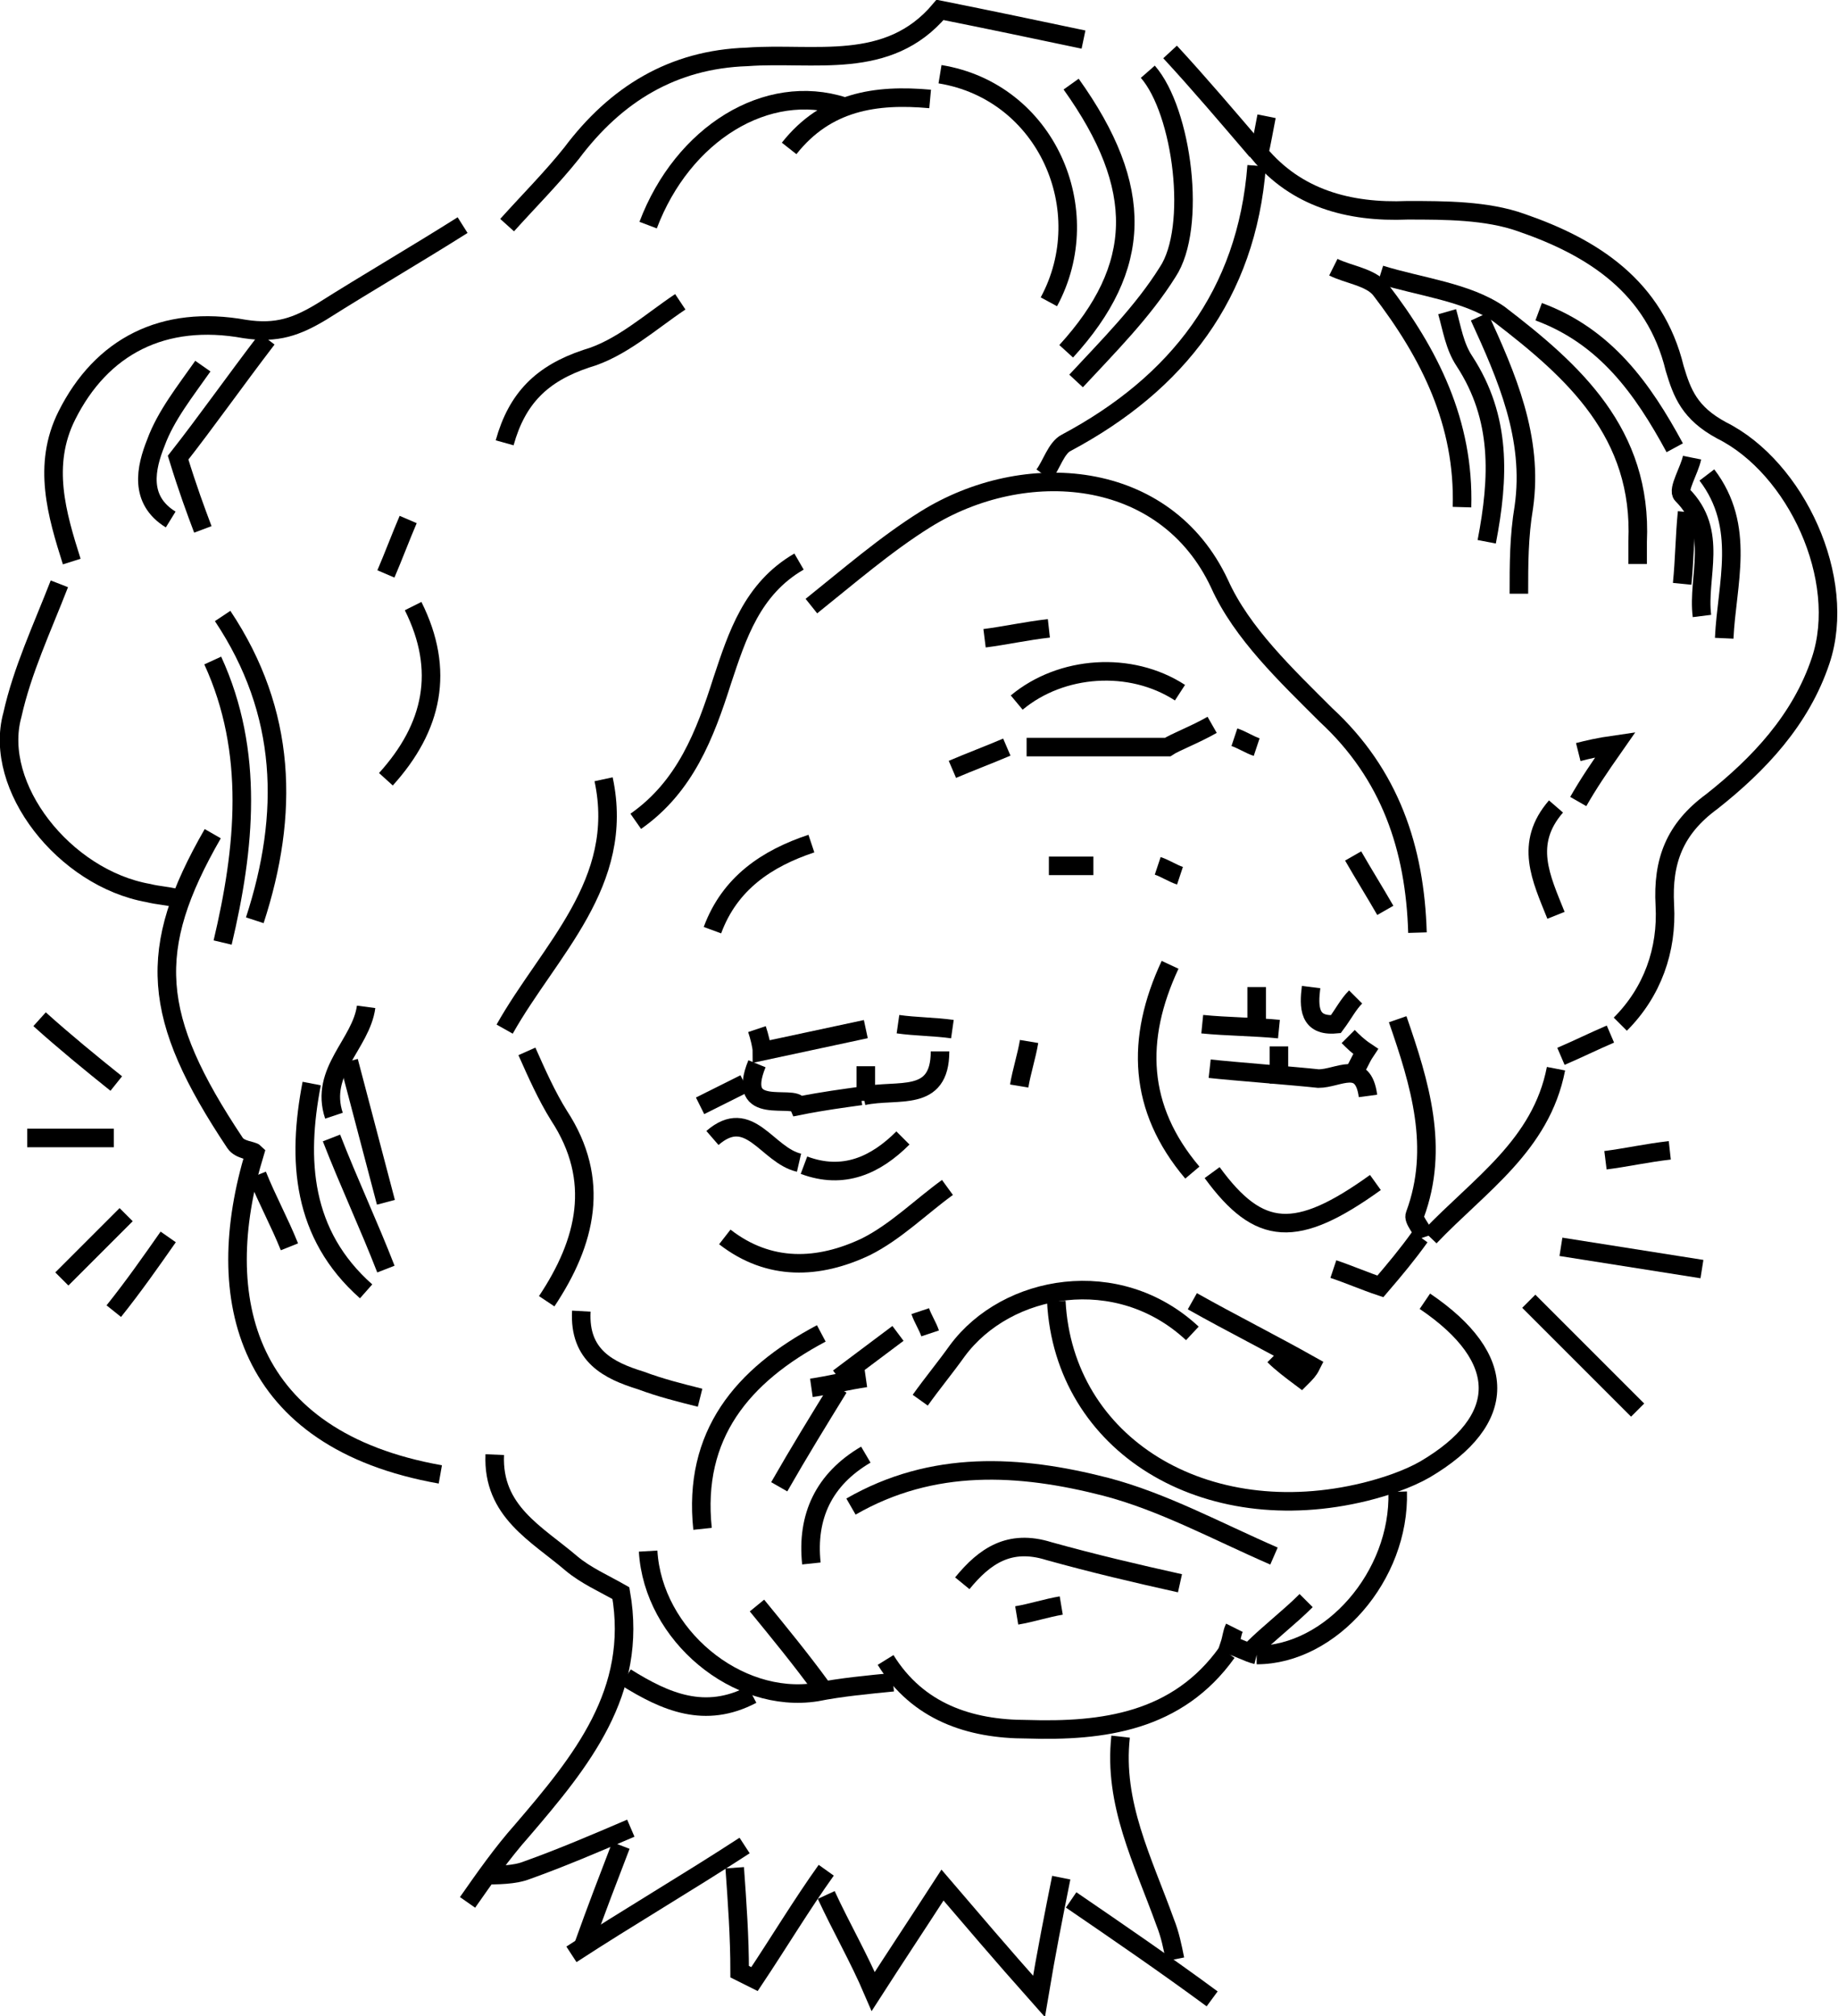 <?xml version="1.0" encoding="utf-8"?>
<!-- Generator: Adobe Illustrator 18.1.1, SVG Export Plug-In . SVG Version: 6.00 Build 0)  -->
<svg version="1.1" id="Layer_1" xmlns="http://www.w3.org/2000/svg" xmlns:xlink="http://www.w3.org/1999/xlink" x="0px" y="0px"
	 viewBox="0 0 74.3 81.5" enable-background="new 0 0 74.3 81.5" xml:space="preserve">
<g>
	<path fill="none" stroke="#000000" stroke-width="0.75" stroke-miterlimit="10" d="M65.5,41.4c1.3-1.3,1.9-3,1.8-4.8
		c-0.1-1.8,0.4-3.1,1.9-4.2c1.9-1.5,3.6-3.3,4.4-5.7c1.1-3.3-1-7.8-4-9.3c-1.3-0.7-1.6-1.5-1.9-2.5c-0.8-3.3-3.3-4.9-6.2-5.9
		c-1.4-0.5-3.1-0.5-4.6-0.5c-2.4,0.1-4.5-0.5-6-2.3c0.1-0.4,0.2-1,0.3-1.5"/>
	<path fill="none" stroke="#000000" stroke-width="0.75" stroke-miterlimit="10" d="M43.8,1.6c-1.9-0.4-3.8-0.8-5.8-1.2
		c-2.1,2.5-5.1,1.7-7.8,1.9c-3,0.1-5.3,1.5-7.1,3.9c-0.8,1-1.7,1.9-2.6,2.9"/>
	<path fill="none" stroke="#000000" stroke-width="0.75" stroke-miterlimit="10" d="M32.8,24.5c1.5-1.2,3-2.5,4.6-3.5
		c4-2.5,9.7-2.1,11.9,2.6c0.9,2,2.7,3.7,4.3,5.3c2.6,2.4,3.6,5.4,3.7,8.8"/>
	<path fill="none" stroke="#000000" stroke-width="0.75" stroke-miterlimit="10" d="M51.5,62.9c-2.3-1-4.5-2.2-6.8-2.8
		c-3.5-0.9-7-1.1-10.3,0.8"/>
	<path fill="none" stroke="#000000" stroke-width="0.75" stroke-miterlimit="10" d="M42.7,52.6c0.3,5.8,6,9.3,12.5,7.7
		c0.8-0.2,1.7-0.5,2.4-0.9c3.4-2,3.4-4.5,0-6.8"/>
	<path fill="none" stroke="#000000" stroke-width="0.75" stroke-miterlimit="10" d="M8.6,33.7c-2.7,4.7-2.5,7.4,0.9,12.5
		c0.2,0.3,0.7,0.3,0.8,0.4c-1.8,5.9-0.4,11.6,7.5,13"/>
	<path fill="none" stroke="#000000" stroke-width="0.75" stroke-miterlimit="10" d="M2.4,23.6c-0.7,1.8-1.5,3.5-1.9,5.3
		c-0.8,2.9,2.1,6.6,5.5,7.2c0.4,0.1,0.7,0.1,1.1,0.2"/>
	<path fill="none" stroke="#000000" stroke-width="0.75" stroke-miterlimit="10" d="M18.7,9.1c-1.9,1.2-3.8,2.3-5.7,3.5
		c-1,0.6-1.8,0.9-3.1,0.7c-3.3-0.6-5.8,0.7-7.2,3.5c-1,2-0.4,4,0.2,5.9"/>
	<path fill="none" stroke="#000000" stroke-width="0.75" stroke-miterlimit="10" d="M50.8,6.7c-0.4,5.2-3.2,8.8-7.7,11.2
		c-0.4,0.2-0.6,0.9-0.9,1.3"/>
	<path fill="none" stroke="#000000" stroke-width="0.75" stroke-miterlimit="10" d="M46.4,2.9c1.4,1.6,2,6.3,0.8,8.1
		c-1,1.6-2.4,3-3.7,4.4"/>
	<path fill="none" stroke="#000000" stroke-width="0.75" stroke-miterlimit="10" d="M9,24.9c2.6,3.9,2.7,8,1.3,12.3"/>
	<path fill="none" stroke="#000000" stroke-width="0.75" stroke-miterlimit="10" d="M8.6,26.7c1.7,3.7,1.3,7.6,0.4,11.4"/>
	<path fill="none" stroke="#000000" stroke-width="0.75" stroke-miterlimit="10" d="M32.3,22.7c-1.9,1.1-2.5,3-3.1,4.8
		c-0.7,2.2-1.5,4.3-3.5,5.7"/>
	<path fill="none" stroke="#000000" stroke-width="0.75" stroke-miterlimit="10" d="M59.8,12.8c1.1,2.4,2.2,4.9,1.8,7.7
		c-0.2,1.2-0.2,2.3-0.2,3.5"/>
	<path fill="none" stroke="#000000" stroke-width="0.75" stroke-miterlimit="10" d="M55.8,11.1c1.6,0.5,3.5,0.7,4.8,1.6
		c3,2.3,5.8,4.8,5.6,9.2c0,0.3,0,0.6,0,0.9"/>
	<path fill="none" stroke="#000000" stroke-width="0.75" stroke-miterlimit="10" d="M42.4,12.2c2-3.7-0.1-8.5-4.4-9.2"/>
	<path fill="none" stroke="#000000" stroke-width="0.75" stroke-miterlimit="10" d="M43.3,3.4c3,4.2,2.9,7.4-0.2,10.8"/>
	<path fill="none" stroke="#000000" stroke-width="0.75" stroke-miterlimit="10" d="M59.1,20.5c0.1-3.4-1.3-6.2-3.3-8.8
		c-0.4-0.5-1.3-0.6-1.9-0.9"/>
	<path fill="none" stroke="#000000" stroke-width="0.75" stroke-miterlimit="10" d="M21.3,42.5c0.4,0.9,0.8,1.8,1.3,2.6
		c1.7,2.6,1.1,5.1-0.5,7.5"/>
	<path fill="none" stroke="#000000" stroke-width="0.75" stroke-miterlimit="10" d="M24.4,31.5c0.9,4.2-2.2,6.9-4,10.1"/>
	<path fill="none" stroke="#000000" stroke-width="0.75" stroke-miterlimit="10" d="M38.3,48c-1.1,0.8-2.1,1.8-3.3,2.4
		c-1.9,0.9-3.9,1-5.7-0.4"/>
	<path fill="none" stroke="#000000" stroke-width="0.75" stroke-miterlimit="10" d="M58.5,12.6c0.2,0.7,0.3,1.4,0.7,2
		c1.5,2.3,1.4,4.7,0.9,7.3"/>
	<path fill="none" stroke="#000000" stroke-width="0.75" stroke-miterlimit="10" d="M47.7,64c-1.8-0.4-3.5-0.8-5.3-1.3
		c-1.6-0.5-2.6,0.2-3.5,1.3"/>
	<path fill="none" stroke="#000000" stroke-width="0.75" stroke-miterlimit="10" d="M45.3,70.2c-0.3,2.7,0.9,5,1.8,7.5
		c0.2,0.5,0.3,1,0.4,1.5"/>
	<path fill="none" stroke="#000000" stroke-width="0.75" stroke-miterlimit="10" d="M34.1,4.3c-3.1-1-6.5,1.1-7.9,4.8"/>
	<path fill="none" stroke="#000000" stroke-width="0.75" stroke-miterlimit="10" d="M33.2,53.9C30,55.6,28,58,28.4,61.8"/>
	<path fill="none" stroke="#000000" stroke-width="0.75" stroke-miterlimit="10" d="M35.8,67.1c1.3,2.1,3.4,2.8,5.7,2.8
		c3.1,0.1,6.1-0.3,8.1-3.1"/>
	<path fill="none" stroke="#000000" stroke-width="0.75" stroke-miterlimit="10" d="M12.6,43.8c-0.6,3.1-0.4,6.1,2.2,8.4"/>
	<path fill="none" stroke="#000000" stroke-width="0.75" stroke-miterlimit="10" d="M56.5,41.2c0.9,2.6,1.7,5.2,0.7,7.9
		c-0.1,0.2,0.3,0.6,0.4,0.9"/>
	<path fill="none" stroke="#000000" stroke-width="0.75" stroke-miterlimit="10" d="M47.3,39c-1.4,3-1.3,5.8,0.9,8.4"/>
	<path fill="none" stroke="#000000" stroke-width="0.75" stroke-miterlimit="10" d="M27.5,12.2c-1.2,0.8-2.4,1.9-3.8,2.3
		c-1.8,0.6-2.8,1.6-3.3,3.4"/>
	<path fill="none" stroke="#000000" stroke-width="0.75" stroke-miterlimit="10" d="M10.8,13.7c-1.3,1.7-2.5,3.4-3.6,4.8
		c0.4,1.3,0.7,2.1,1,2.9"/>
	<path fill="none" stroke="#000000" stroke-width="0.75" stroke-miterlimit="10" d="M20,58.8c-0.1,2.3,1.7,3.2,3.1,4.4
		c0.6,0.5,1.3,0.8,2,1.2c0.7,4-1.6,6.8-4,9.6c-0.8,0.9-1.5,1.9-2.2,2.9"/>
	<path fill="none" stroke="#000000" stroke-width="0.75" stroke-miterlimit="10" d="M56.5,60.3c0.1,3.4-2.7,6.6-5.7,6.6"/>
	<path fill="none" stroke="#000000" stroke-width="0.75" stroke-miterlimit="10" d="M62.9,43.2c-0.6,3.1-3.1,4.7-5.1,6.8"/>
	<path fill="none" stroke="#000000" stroke-width="0.75" stroke-miterlimit="10" d="M47.7,28c-2-1.3-4.8-1.1-6.6,0.4"/>
	<path fill="none" stroke="#000000" stroke-width="0.75" stroke-miterlimit="10" d="M69,19.2c1.6,2.1,0.8,4.4,0.7,6.6"/>
	<path fill="none" stroke="#000000" stroke-width="0.75" stroke-miterlimit="10" d="M16.7,24.5c1.3,2.6,0.8,4.9-1.1,7"/>
	<path fill="none" stroke="#000000" stroke-width="0.75" stroke-miterlimit="10" d="M62.2,12.6c2.7,1,4.2,3.1,5.5,5.5"/>
	<path fill="none" stroke="#000000" stroke-width="0.75" stroke-miterlimit="10" d="M8.2,14.8c-0.7,1-1.5,2-1.9,3.1
		c-0.4,1-0.7,2.3,0.6,3.1"/>
	<path fill="none" stroke="#000000" stroke-width="0.75" stroke-miterlimit="10" d="M23.5,53c-0.1,1.8,1.1,2.4,2.4,2.8
		c0.8,0.3,1.6,0.5,2.4,0.7"/>
	<path fill="none" stroke="#000000" stroke-width="0.75" stroke-miterlimit="10" d="M68.8,51.3c-1.9-0.3-3.8-0.6-5.7-0.9"/>
	<path fill="none" stroke="#000000" stroke-width="0.75" stroke-miterlimit="10" d="M48.2,53.9c-3-2.8-7.5-2-9.5,0.7
		c-0.5,0.7-1,1.3-1.5,2"/>
	<path fill="none" stroke="#000000" stroke-width="0.75" stroke-miterlimit="10" d="M14.1,42.9c0.5,1.9,1,3.8,1.5,5.7"/>
	<path fill="none" stroke="#000000" stroke-width="0.75" stroke-miterlimit="10" d="M30.1,74.6c-2.3,1.5-4.7,2.9-7,4.4"/>
	<path fill="none" stroke="#000000" stroke-width="0.75" stroke-miterlimit="10" d="M25.5,73.9c-1.4,0.6-2.8,1.2-4.2,1.7
		c-0.5,0.2-1.2,0.2-1.8,0.2"/>
	<path fill="none" stroke="#000000" stroke-width="0.75" stroke-miterlimit="10" d="M13.4,46c0.7,1.8,1.5,3.5,2.2,5.3"/>
	<path fill="none" stroke="#000000" stroke-width="0.75" stroke-miterlimit="10" d="M61.8,52.6c1.5,1.5,2.9,2.9,4.4,4.4"/>
	<path fill="none" stroke="#000000" stroke-width="0.75" stroke-miterlimit="10" d="M25.3,67.8c1.6,1,3.2,1.7,5.1,0.7"/>
	<path fill="none" stroke="#000000" stroke-width="0.75" stroke-miterlimit="10" d="M49,29.3c-0.7,0.4-1.5,0.7-1.8,0.9
		c-2.2,0-4,0-5.7,0"/>
	<path fill="none" stroke="#000000" stroke-width="0.75" stroke-miterlimit="10" d="M26.2,62.7c0.2,3.4,3.6,6.2,6.8,5.7
		c1-0.2,2.1-0.3,3.1-0.4"/>
	<path fill="none" stroke="#000000" stroke-width="0.75" stroke-miterlimit="10" d="M35,58.8c-1.7,1-2.4,2.5-2.2,4.4"/>
	<path fill="none" stroke="#000000" stroke-width="0.75" stroke-miterlimit="10" d="M32.8,34.1c-1.8,0.6-3.3,1.6-4,3.5"/>
	<path fill="none" stroke="#000000" stroke-width="0.75" stroke-miterlimit="10" d="M62.9,32.6c-1.3,1.5-0.6,2.9,0,4.4"/>
	<path fill="none" stroke="#000000" stroke-width="0.75" stroke-miterlimit="10" d="M68.4,18.5c-0.1,0.5-0.6,1.3-0.4,1.5
		c1.5,1.5,0.6,3.3,0.8,4.9"/>
	<path fill="none" stroke="#000000" stroke-width="0.75" stroke-miterlimit="10" d="M47.3,2.1c1.2,1.3,2.3,2.6,3.5,4"/>
	<path fill="none" stroke="#000000" stroke-width="0.75" stroke-miterlimit="10" d="M14.8,40.7c-0.2,1.5-1.9,2.6-1.3,4.4"/>
	<path fill="none" stroke="#000000" stroke-width="0.75" stroke-miterlimit="10" d="M29.7,75.5c0.1,1.4,0.2,2.8,0.2,4.2
		c0.2,0.1,0.4,0.2,0.6,0.3c1-1.5,1.9-3,2.9-4.4"/>
	<path fill="none" stroke="#000000" stroke-width="0.75" stroke-miterlimit="10" d="M33.4,76.6c0.6,1.3,1.3,2.5,1.9,3.9
		c0.9-1.4,1.7-2.6,2.8-4.3c1.2,1.4,2.3,2.7,3.9,4.5c0.3-1.8,0.6-3.3,0.9-4.8"/>
	<path fill="none" stroke="#000000" stroke-width="0.75" stroke-miterlimit="10" d="M57.4,50c-0.5,0.7-1,1.3-1.6,2
		c-0.6-0.2-1.3-0.5-1.9-0.7"/>
	<path fill="none" stroke="#000000" stroke-width="0.75" stroke-miterlimit="10" d="M43.3,76.8c1.9,1.3,3.8,2.6,5.7,4"/>
	<path fill="none" stroke="#000000" stroke-width="0.75" stroke-miterlimit="10" d="M33.9,56.1c-0.8,1.3-1.6,2.6-2.4,4"/>
	<path fill="none" stroke="#000000" stroke-width="0.75" stroke-miterlimit="10" d="M25.1,74.6c-0.5,1.3-1,2.6-1.5,4"/>
	<path fill="none" stroke="#000000" stroke-width="0.75" stroke-miterlimit="10" d="M30.6,64.9c0.9,1.1,1.8,2.2,2.6,3.3"/>
	<path fill="none" stroke="#000000" stroke-width="0.75" stroke-miterlimit="10" d="M55.6,47.8c-3.2,2.3-4.7,2.2-6.6-0.4"/>
	<path fill="none" stroke="#000000" stroke-width="0.75" stroke-miterlimit="10" d="M4.6,46c-1.2,0-2.3,0-3.5,0"/>
	<path fill="none" stroke="#000000" stroke-width="0.75" stroke-miterlimit="10" d="M1.6,41.2c1,0.9,2.1,1.8,3.1,2.6"/>
	<path fill="none" stroke="#000000" stroke-width="0.75" stroke-miterlimit="10" d="M37.6,4c-2.2-0.2-4.2,0.1-5.7,2"/>
	<path fill="none" stroke="#000000" stroke-width="0.75" stroke-miterlimit="10" d="M6.8,50C6.1,51,5.4,52,4.6,53"/>
	<path fill="none" stroke="#000000" stroke-width="0.75" stroke-miterlimit="10" d="M5.1,49.1c-0.9,0.9-1.8,1.8-2.6,2.6"/>
	<path fill="none" stroke="#000000" stroke-width="0.75" stroke-miterlimit="10" d="M36.3,53.9c-0.8,0.6-1.6,1.2-2.4,1.8"/>
	<path fill="none" stroke="#000000" stroke-width="0.75" stroke-miterlimit="10" d="M10.4,47.5c0.4,1,0.9,1.9,1.3,2.9"/>
	<path fill="none" stroke="#000000" stroke-width="0.75" stroke-miterlimit="10" d="M68.2,20.7c-0.1,1-0.1,1.9-0.2,2.9"/>
	<path fill="none" stroke="#000000" stroke-width="0.75" stroke-miterlimit="10" d="M35,43.1c0,0.5,0,0.9,0,1.4"/>
	<path fill="none" stroke="#000000" stroke-width="0.75" stroke-miterlimit="10" d="M51.7,42.3c0,0.5,0,1,0,1.5"/>
	<path fill="none" stroke="#000000" stroke-width="0.75" stroke-miterlimit="10" d="M67.5,46.5c-0.9,0.1-1.8,0.3-2.6,0.4"/>
	<path fill="none" stroke="#000000" stroke-width="0.75" stroke-miterlimit="10" d="M42.4,25.4c-0.9,0.1-1.8,0.3-2.6,0.4"/>
	<path fill="none" stroke="#000000" stroke-width="0.75" stroke-miterlimit="10" d="M38,42.5c0,2.1-1.7,1.5-3.1,1.8"/>
	<path fill="none" stroke="#000000" stroke-width="0.75" stroke-miterlimit="10" d="M48.2,52.6c1.6,0.9,3.2,1.7,4.8,2.6
		c-0.1,0.2-0.2,0.3-0.4,0.5c-0.4-0.3-0.8-0.6-1.1-0.9"/>
	<path fill="none" stroke="#000000" stroke-width="0.75" stroke-miterlimit="10" d="M54.7,34.6c0.4,0.7,0.9,1.5,1.3,2.2"/>
	<path fill="none" stroke="#000000" stroke-width="0.75" stroke-miterlimit="10" d="M52.8,64.7c-0.7,0.7-1.5,1.3-2.2,2"/>
	<path fill="none" stroke="#000000" stroke-width="0.75" stroke-miterlimit="10" d="M38.5,41.6c-0.7-0.1-1.5-0.1-2.2-0.2"/>
	<path fill="none" stroke="#000000" stroke-width="0.75" stroke-miterlimit="10" d="M16.5,21c-0.3,0.7-0.6,1.5-0.9,2.2"/>
	<path fill="none" stroke="#000000" stroke-width="0.75" stroke-miterlimit="10" d="M42.4,35c0.6,0,1.2,0,1.8,0"/>
	<path fill="none" stroke="#000000" stroke-width="0.75" stroke-miterlimit="10" d="M40.7,30.2c-0.7,0.3-1.5,0.6-2.2,0.9"/>
	<path fill="none" stroke="#000000" stroke-width="0.75" stroke-miterlimit="10" d="M51.7,41.6c-1-0.1-2.1-0.1-3.1-0.2"/>
	<path fill="none" stroke="#000000" stroke-width="0.75" stroke-miterlimit="10" d="M65.1,41.8c-0.7,0.3-1.3,0.6-2,0.9"/>
	<path fill="none" stroke="#000000" stroke-width="0.75" stroke-miterlimit="10" d="M42.9,64.9c-0.6,0.1-1.2,0.3-1.8,0.4"/>
	<path fill="none" stroke="#000000" stroke-width="0.75" stroke-miterlimit="10" d="M41.6,42.1c-0.1,0.6-0.3,1.2-0.4,1.8"/>
	<path fill="none" stroke="#000000" stroke-width="0.75" stroke-miterlimit="10" d="M54.7,43.4c0.2-0.3,0.3-0.6,0.5-0.9
		c-0.3-0.2-0.5-0.4-0.7-0.6"/>
	<path fill="none" stroke="#000000" stroke-width="0.75" stroke-miterlimit="10" d="M30.1,43.8c-0.6,0.3-1.2,0.6-1.8,0.9"/>
	<path fill="none" stroke="#000000" stroke-width="0.75" stroke-miterlimit="10" d="M50.8,39.9c0,0.6,0,1.2,0,1.8"/>
	<path fill="none" stroke="#000000" stroke-width="0.75" stroke-miterlimit="10" d="M32.3,47c-1.3-0.3-2-2.3-3.5-1"/>
	<path fill="none" stroke="#000000" stroke-width="0.75" stroke-miterlimit="10" d="M63.8,30.4c0.4-0.1,0.8-0.2,1.5-0.3
		c-0.7,1-1.1,1.6-1.5,2.3"/>
	<path fill="none" stroke="#000000" stroke-width="0.75" stroke-miterlimit="10" d="M48.9,43.2c0.9,0.1,3.5,0.3,4.4,0.4
		c0.8,0,1.8-0.8,2,0.7"/>
	<path fill="none" stroke="#000000" stroke-width="0.75" stroke-miterlimit="10" d="M34.8,44.3c-0.7,0.1-1.5,0.2-2.5,0.4
		c-0.2-0.5-2.6,0.5-1.7-1.7"/>
	<path fill="none" stroke="#000000" stroke-width="0.75" stroke-miterlimit="10" d="M53,39.9c-0.1,0.8-0.1,1.6,1,1.5
		c0.3-0.4,0.5-0.8,0.8-1.1"/>
	<path fill="none" stroke="#000000" stroke-width="0.75" stroke-miterlimit="10" d="M36.5,46c-1.1,1.1-2.4,1.7-4,1.1"/>
	<path fill="none" stroke="#000000" stroke-width="0.75" stroke-miterlimit="10" d="M35,41.6c-1.4,0.3-2.8,0.6-4.2,0.9
		c0-0.2-0.1-0.6-0.2-0.9"/>
	<path fill="none" stroke="#000000" stroke-width="0.75" stroke-miterlimit="10" d="M46.8,35c0.3,0.1,0.6,0.3,0.9,0.4"/>
	<path fill="none" stroke="#000000" stroke-width="0.75" stroke-miterlimit="10" d="M49.9,65.8c-0.1,0.2-0.1,0.4-0.2,0.7
		c0.4,0.1,0.7,0.3,1.1,0.4"/>
	<path fill="none" stroke="#000000" stroke-width="0.75" stroke-miterlimit="10" d="M37.2,53c0.1,0.3,0.3,0.6,0.4,0.9"/>
	<path fill="none" stroke="#000000" stroke-width="0.75" stroke-miterlimit="10" d="M35,55.7c-0.7,0.1-1.5,0.3-2.2,0.4"/>
	<path fill="none" stroke="#000000" stroke-width="0.75" stroke-miterlimit="10" d="M50.8,30.2c-0.3-0.1-0.6-0.3-0.9-0.4"/>
</g>
</svg>
